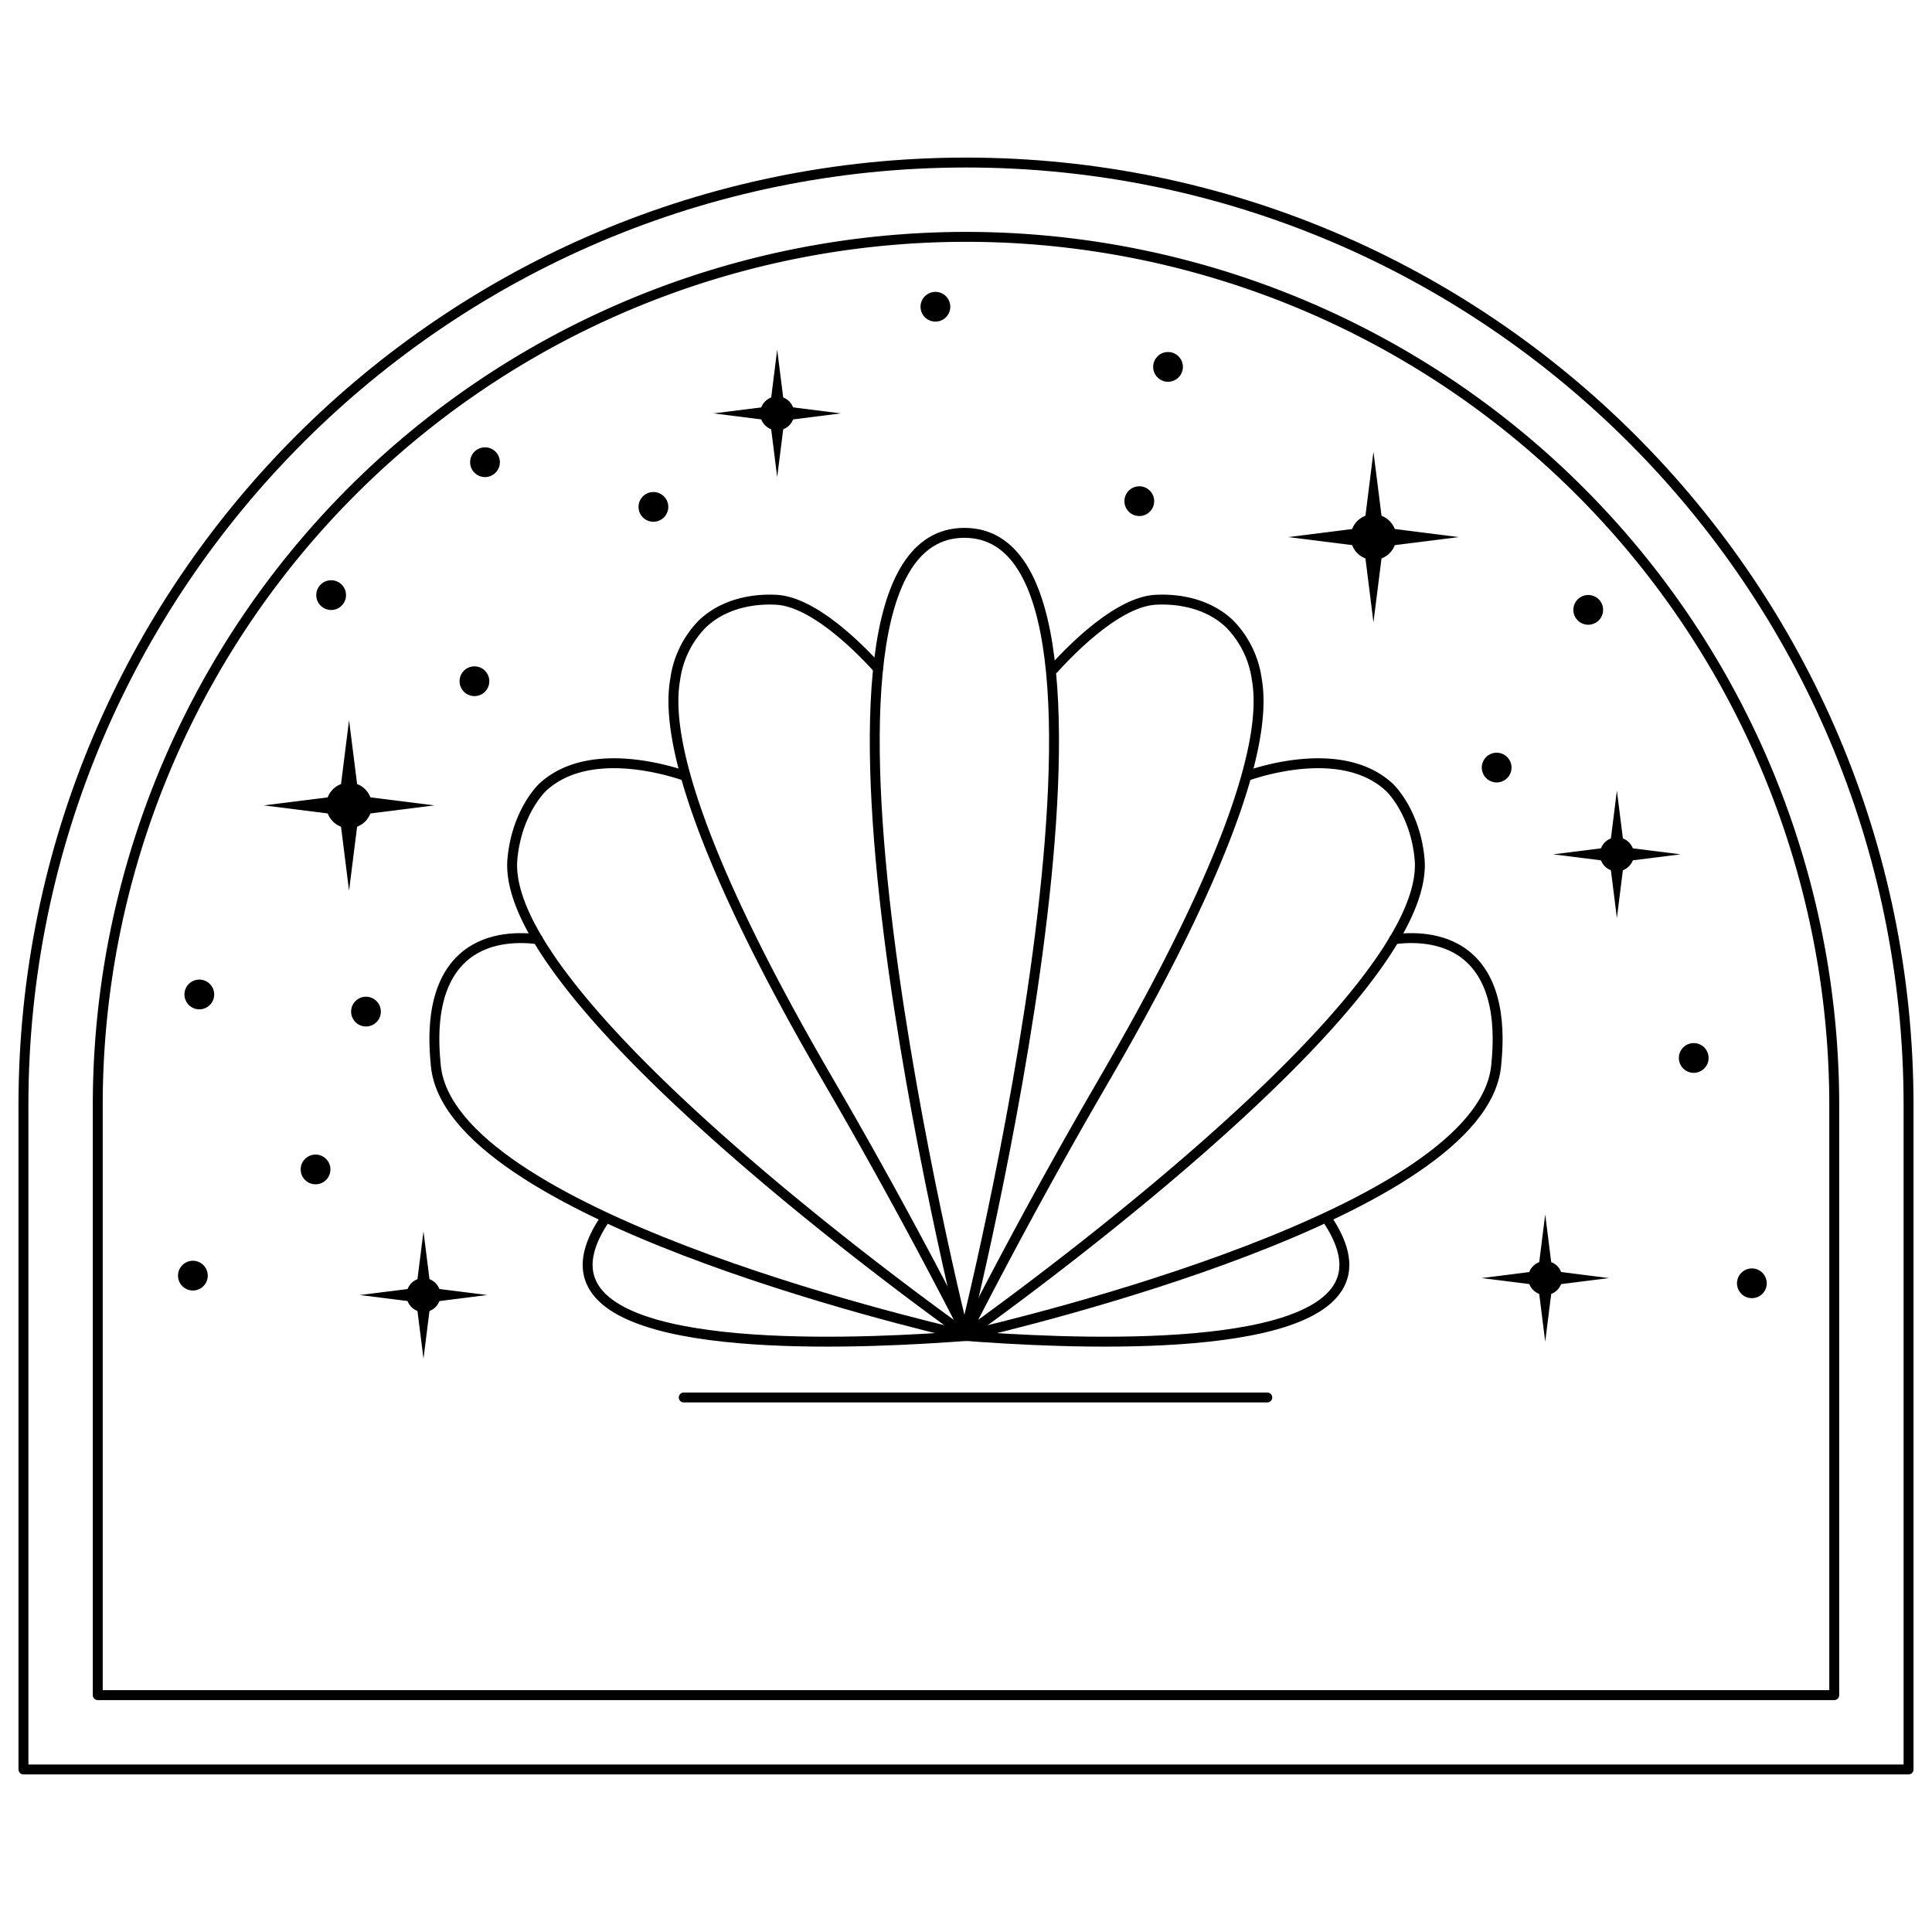 <svg id="Слой_1" data-name="Слой 1" xmlns="http://www.w3.org/2000/svg" viewBox="0 0 300 300"><defs><style>.cls-1{fill:none;stroke:#000;stroke-linecap:round;stroke-linejoin:round;stroke-width:1.54px;}</style></defs><g id="EDITABLE_STROKE" data-name="EDITABLE STROKE"><path class="cls-1" d="M3.64,274.76V171.6C3.64,90.9,69.3,25.24,150,25.24S296.36,90.9,296.36,171.6V274.76Z"/><path class="cls-1" d="M150,36.78h0A134.82,134.82,0,0,1,284.82,171.6v91.62a0,0,0,0,1,0,0H15.18a0,0,0,0,1,0,0V171.6A134.82,134.82,0,0,1,150,36.78Z"/><path class="cls-1" d="M149.75,207.44s-31.32-124.7,0-124.7S149.75,207.44,149.75,207.44Z"/><path class="cls-1" d="M193.53,120.51c2-.69,14.93-5,22.2,1.73,0,0,4,3.69,4.7,11.11,2,21.46-62.14,68-70.68,74.09,8.51-16.65,15.91-29.79,20.92-38.43,5.69-9.82,27.42-46.86,24.49-63.49a15.24,15.24,0,0,0-4.27-8.69c-4.32-4.06-10.23-3.75-11.39-3.7-6,.28-13.4,8-15.83,10.68"/><path class="cls-1" d="M216.48,145.84c2.5-.31,7.38-.53,11.14,2.45,5.88,4.68,5,14,4.71,17.14-2.14,22.89-73.65,39.94-82.58,42,14.41,1.1,54.94,3.37,58.72-9.07.65-2.16.32-5.14-2.57-9.32"/><path class="cls-1" d="M106.47,120.51c-2-.69-14.93-5-22.2,1.73,0,0-4,3.69-4.7,11.11-2,21.46,62.14,68,70.68,74.09-8.51-16.65-15.91-29.79-20.92-38.43-5.69-9.82-27.42-46.86-24.49-63.49a15.24,15.24,0,0,1,4.27-8.69c4.32-4.06,10.23-3.75,11.39-3.7,6,.28,13.4,8,15.83,10.68"/><path class="cls-1" d="M83.52,145.84c-2.5-.31-7.38-.53-11.14,2.45-5.88,4.68-5,14-4.71,17.14,2.14,22.89,73.65,39.94,82.58,42-14.41,1.1-54.94,3.37-58.72-9.07-.65-2.16-.32-5.14,2.57-9.32"/><line class="cls-1" x1="106.17" y1="217" x2="196.78" y2="217"/></g><polygon points="65.76 191.21 64.51 201.09 65.76 210.98 67 201.09 65.76 191.21"/><polygon points="75.64 201.09 65.76 199.85 55.87 201.09 65.76 202.34 75.64 201.09"/><circle cx="65.76" cy="201.1" r="2.64"/><polygon points="239.94 188.57 238.7 198.46 239.94 208.34 241.18 198.46 239.94 188.57"/><polygon points="249.83 198.46 239.94 197.21 230.05 198.46 239.94 199.7 249.83 198.46"/><circle cx="239.94" cy="198.45" r="2.64"/><polygon points="251.07 122.77 249.83 132.66 251.07 142.55 252.31 132.66 251.07 122.77"/><polygon points="260.96 132.66 251.07 131.42 241.18 132.66 251.07 133.9 260.96 132.66"/><circle cx="251.07" cy="132.66" r="2.64"/><polygon points="120.68 54.3 119.44 64.19 120.68 74.08 121.93 64.19 120.68 54.3"/><polygon points="130.57 64.19 120.68 62.95 110.8 64.19 120.68 65.44 130.57 64.19"/><circle cx="120.68" cy="64.19" r="2.64"/><polygon points="54.2 111.82 52.54 125.06 54.2 138.31 55.87 125.06 54.2 111.82"/><polygon points="67.45 125.06 54.2 123.4 40.96 125.06 54.2 126.73 67.45 125.06"/><circle cx="54.2" cy="125.06" r="3.54"/><polygon points="213.27 70.15 211.61 83.4 213.27 96.64 214.94 83.4 213.27 70.15"/><polygon points="226.51 83.4 213.27 81.73 200.03 83.4 213.27 85.06 226.51 83.4"/><circle cx="213.27" cy="83.4" r="3.54"/><circle cx="263" cy="164.28" r="2.31"/><circle cx="272.03" cy="199.27" r="2.31"/><circle cx="232.4" cy="119.19" r="2.31"/><circle cx="246.62" cy="94.7" r="2.31"/><circle cx="145.25" cy="47.63" r="2.31"/><circle cx="176.91" cy="77.82" r="2.31"/><circle cx="181.37" cy="56.97" r="2.31"/><circle cx="101.46" cy="78.71" r="2.31"/><circle cx="75.31" cy="71.77" r="2.31"/><circle cx="73.67" cy="105.78" r="2.31"/><circle cx="51.42" cy="92.41" r="2.31"/><circle cx="56.83" cy="157.08" r="2.31"/><circle cx="30.95" cy="154.42" r="2.31"/><circle cx="29.95" cy="198.08" r="2.31"/><circle cx="49" cy="181.59" r="2.31"/></svg>